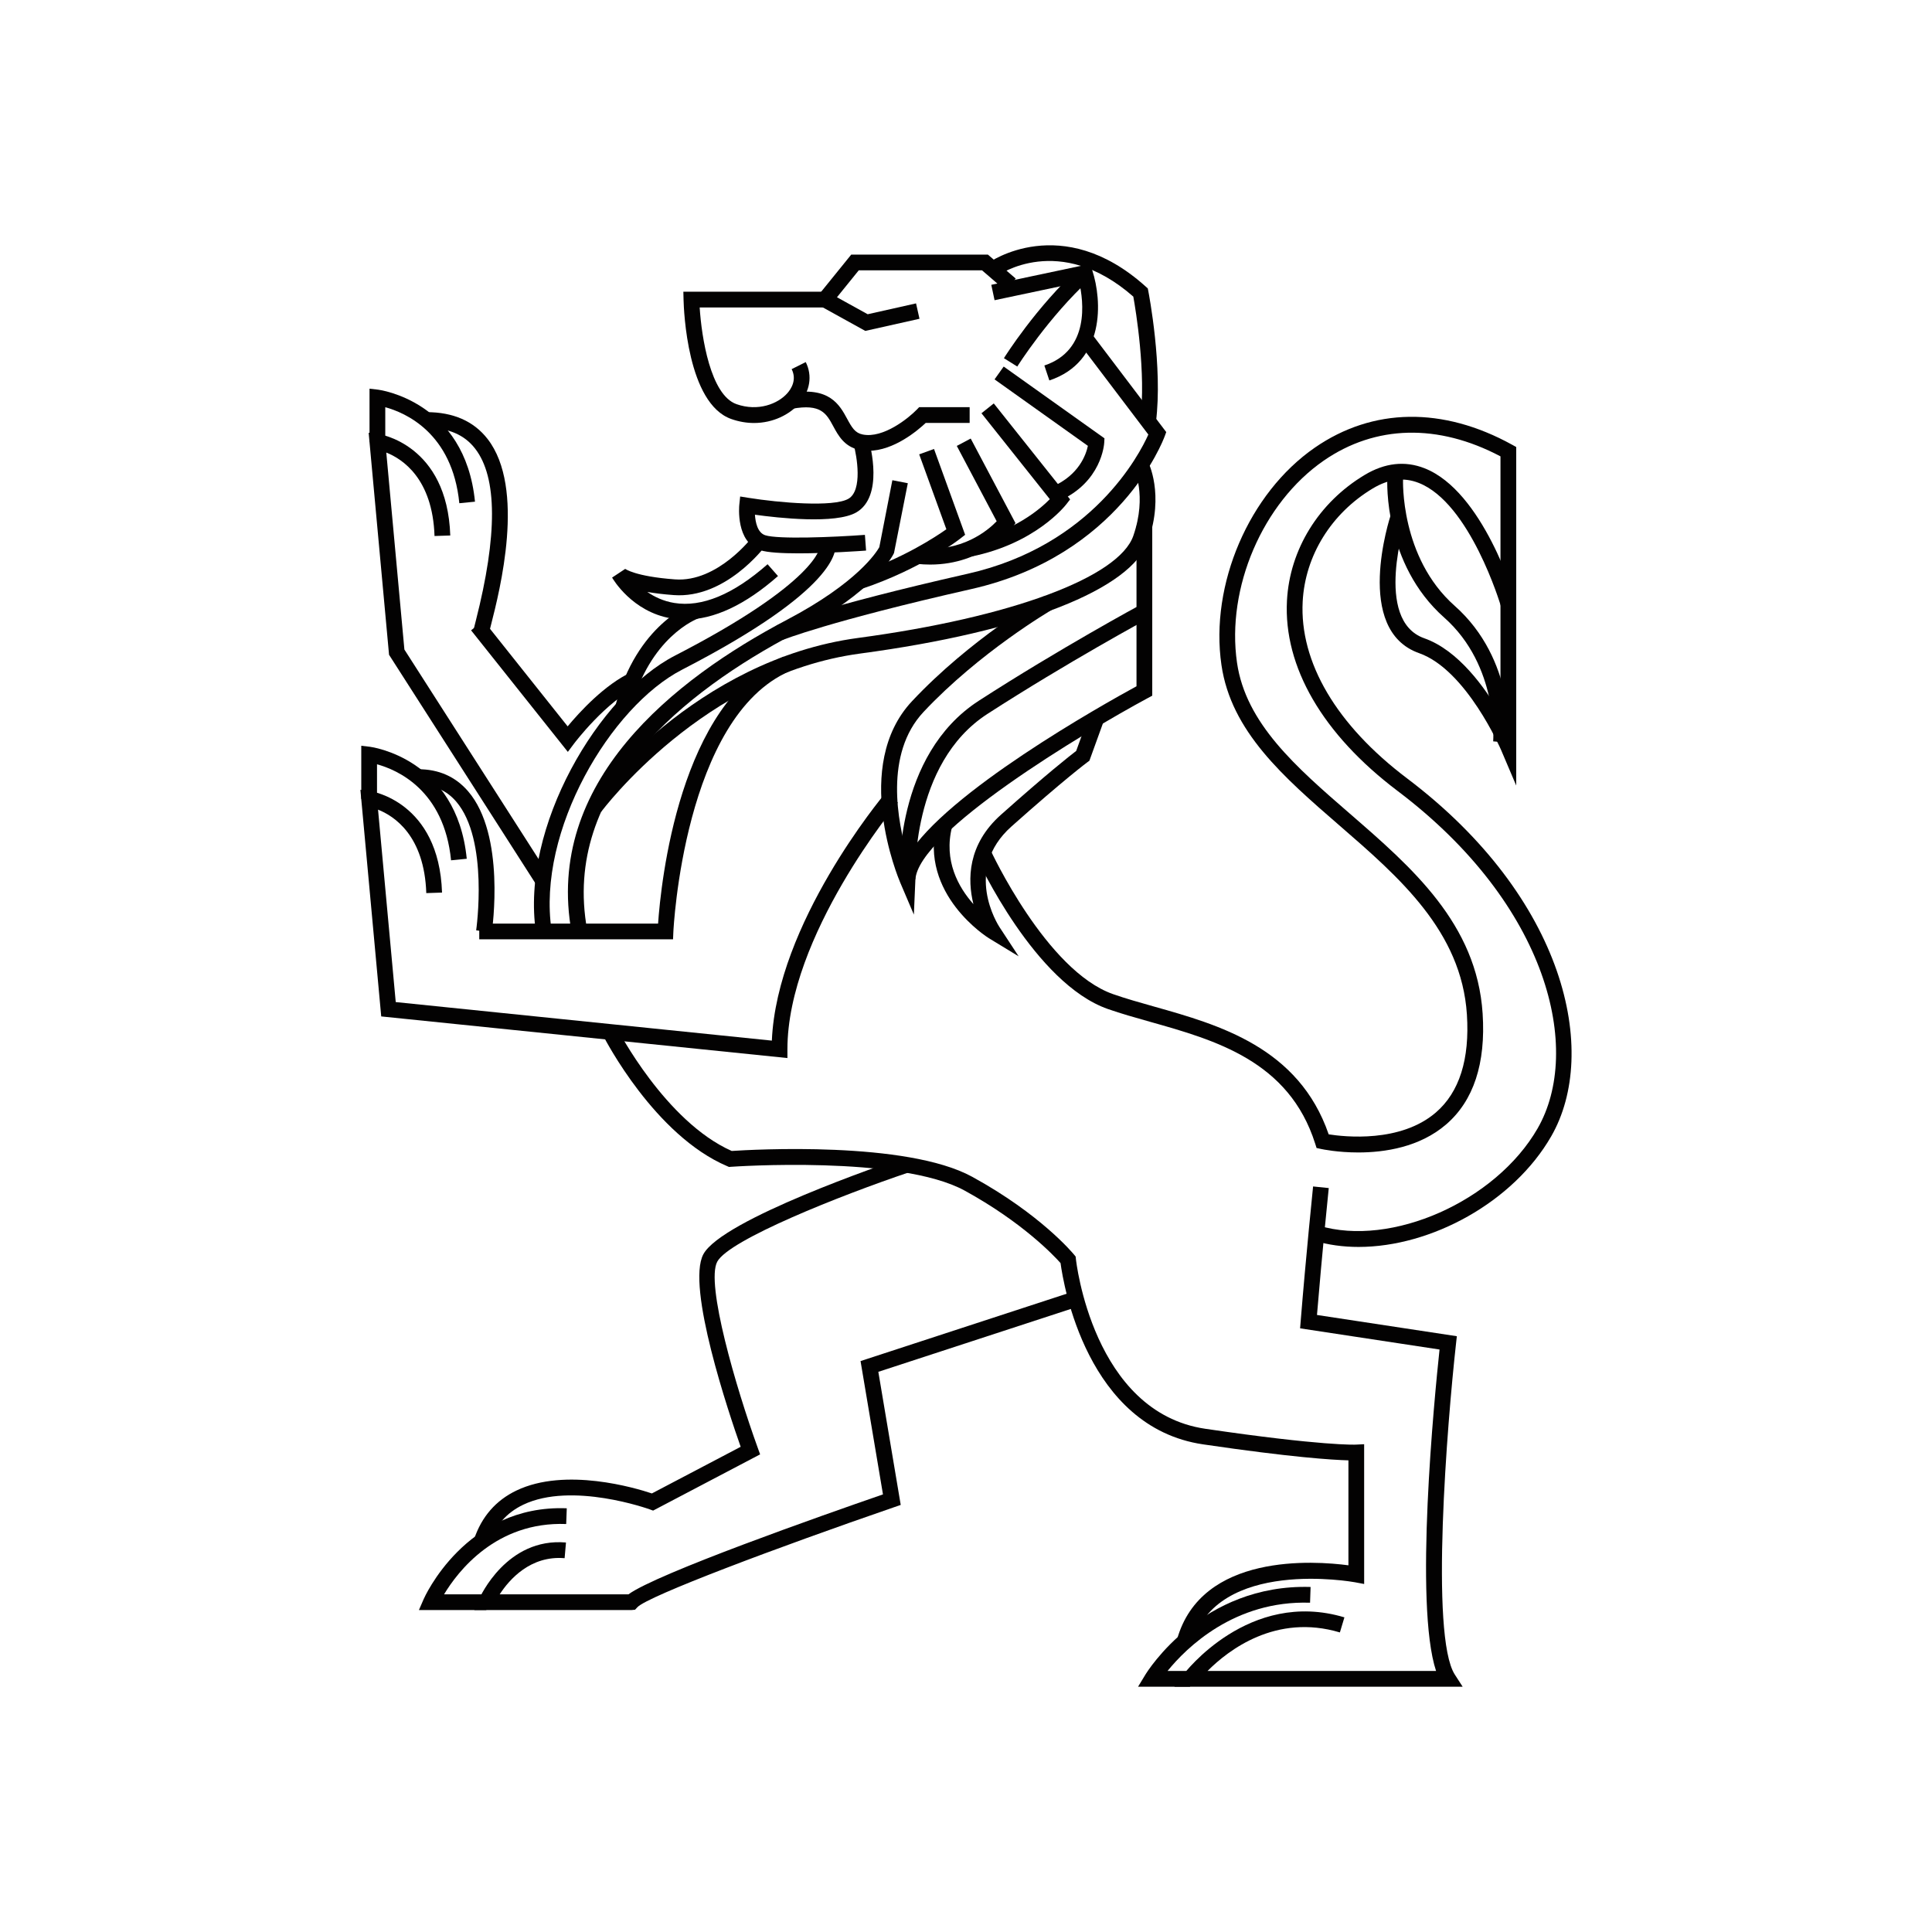 <?xml version="1.0" encoding="utf-8"?>
<!-- Generator: Adobe Illustrator 16.0.0, SVG Export Plug-In . SVG Version: 6.00 Build 0)  -->
<!DOCTYPE svg PUBLIC "-//W3C//DTD SVG 1.1 Tiny//EN" "http://www.w3.org/Graphics/SVG/1.1/DTD/svg11-tiny.dtd">
<svg version="1.1" baseProfile="tiny" id="Layer_1" xmlns="http://www.w3.org/2000/svg" xmlns:xlink="http://www.w3.org/1999/xlink"
	 x="0px" y="0px" width="350px" height="350px" viewBox="0 0 350 350" overflow="scroll" xml:space="preserve">
<g>
	<g>
		<path fill="#030202" d="M136.599,76.63c-1.315,0-2.704-0.222-4.124-0.723c-7.961-2.81-8.596-19.684-8.643-21.6l-0.035-1.459H151.1
			v2.853h-24.348c0.341,5.393,1.958,15.852,6.67,17.515c3.912,1.38,7.514-0.06,9.209-1.978c0.708-0.802,1.752-2.436,0.786-4.367
			l2.553-1.276c1.233,2.468,0.784,5.283-1.201,7.532C143.039,75.087,140.074,76.63,136.599,76.63z"/>
	</g>
	<g>
		<path fill="#030202" d="M157.318,81.667c-0.527,0-1.056-0.048-1.587-0.154c-2.755-0.552-3.873-2.618-4.77-4.277
			c-1.251-2.318-2.232-4.145-7.461-3.181l-0.522-2.806c7.256-1.35,9.13,2.105,10.494,4.629c0.88,1.627,1.443,2.562,2.822,2.837
			c3.735,0.75,8.344-3.004,9.797-4.515l0.422-0.436h9.148v2.853h-7.96C166.313,77.927,161.944,81.667,157.318,81.667z"/>
	</g>
	<g>
		<polygon fill="#030202" points="156.756,59.948 147.267,54.698 154.21,46.121 178.966,46.121 184.011,50.47 182.147,52.632 
			177.906,48.974 155.571,48.974 151.625,53.85 157.189,56.927 165.95,54.962 166.575,57.749 		"/>
	</g>
	<g>
		<path fill="#030202" d="M190.099,68.922l-0.903-2.708c8.301-2.768,7.081-11.746,6.313-15.07l-15.335,3.243l-0.592-2.79
			l17.911-3.791l0.398,1.22C199.648,54.422,200.283,65.525,190.099,68.922z"/>
	</g>
	<g>
		<path fill="#030202" d="M184.289,66.402l-2.42-1.512c0.231-0.373,5.8-9.217,13.7-16.473l1.931,2.102
			C189.881,57.516,184.344,66.313,184.289,66.402z"/>
	</g>
	<g>
		<path fill="#030202" d="M144.697,100.244c-2.967,0-5.655-0.14-6.963-0.57c-4.457-1.462-3.831-7.954-3.803-8.229l0.157-1.501
			l1.489,0.24c5.568,0.895,15.407,1.735,18.122,0.172c2.611-1.508,1.526-7.777,0.941-9.854l2.745-0.776
			c0.294,1.039,2.72,10.227-2.26,13.103c-3.755,2.162-14.161,0.999-18.36,0.417c0.088,1.375,0.472,3.262,1.863,3.718
			c2.288,0.75,12.294,0.358,18.059-0.068l0.211,2.846C155.892,99.816,149.871,100.244,144.697,100.244z"/>
	</g>
	<g>
		<path fill="#030202" d="M103.568,168.999c-5.015-27.288,18.443-45.91,39.007-56.726c12.742-6.702,16.225-12.26,16.721-13.146
			l2.364-12.132l2.799,0.546l-2.501,12.645c-0.123,0.273-3.175,6.786-18.054,14.613c-19.716,10.37-42.231,28.103-37.528,53.685
			L103.568,168.999z"/>
	</g>
	<g>
		<path fill="#030202" d="M156.106,106.678l-0.903-2.708c8.229-2.744,14.153-6.615,16.24-8.091l-4.922-13.57l2.684-0.974
			l5.638,15.545l-0.812,0.638C173.747,97.742,166.911,103.074,156.106,106.678z"/>
	</g>
	<g>
		<path fill="#030202" d="M168.509,102.277c-0.77,0-1.569-0.041-2.398-0.129l0.304-2.837c7.805,0.837,12.563-3.241,14.143-4.877
			l-7.226-13.652l2.521-1.334l8.112,15.322l-0.546,0.725C183.193,95.792,178.185,102.277,168.509,102.277z"/>
	</g>
	<g>
		<path fill="#030202" d="M175.941,100.826l-0.563-2.797c8.274-1.666,13.077-5.83,14.804-7.601l-12.383-15.565l2.233-1.777
			l13.83,17.382l-0.684,0.884C192.955,91.642,187.566,98.486,175.941,100.826z"/>
	</g>
	<g>
		<path fill="#030202" d="M191.814,90.772l-1.147-2.614c4.809-2.11,6.083-5.809,6.412-7.388l-16.908-12.042l1.655-2.324
			l18.257,13.002l-0.041,0.783C200.024,80.483,199.57,87.369,191.814,90.772z"/>
	</g>
	<g>
		<path fill="#030202" d="M141.765,115.943l-1.086-2.638c0.332-0.138,8.475-3.445,34.665-9.373
			c22.56-5.105,31.079-21.604,32.689-25.21l-12.635-16.67l2.272-1.725l13.605,17.948l-0.268,0.73
			c-0.323,0.881-8.211,21.639-35.034,27.709C150.108,112.57,141.847,115.911,141.765,115.943z"/>
	</g>
	<g>
		<path fill="#030202" d="M209.407,76.483l-2.833-0.358c1.076-8.512-0.825-19.954-1.264-22.392
			c-13.395-11.755-24.479-3.876-24.59-3.795l-1.688-2.299c0.13-0.098,13.288-9.458,28.547,4.294l0.354,0.319l0.092,0.467
			C208.134,53.277,210.668,66.497,209.407,76.483z"/>
	</g>
	<g>
		<path fill="#030202" d="M108.921,147.055l-2.299-1.689c0.774-1.053,19.308-25.841,48.844-29.8
			c27.682-3.711,47.251-10.978,49.85-18.511c2.536-7.344,0.11-12.139,0.083-12.188l2.532-1.318
			c0.126,0.239,3.014,5.945,0.085,14.436c-3.042,8.808-22.546,16.438-52.174,20.41C127.499,122.193,109.104,146.807,108.921,147.055
			z"/>
	</g>
	<g>
		<path fill="#030202" d="M124.111,112.239c-0.837,0-1.663-0.068-2.479-0.204c-7.126-1.188-10.6-7.15-10.745-7.402l2.374-1.573
			c-0.004-0.003-0.004-0.003-0.004-0.003c0.029,0,1.782,1.367,9.011,1.903c7.762,0.582,14.054-7.71,14.116-7.795l2.289,1.708
			c-0.296,0.393-7.302,9.616-16.616,8.932c-1.901-0.141-3.481-0.339-4.793-0.569c1.301,0.895,2.927,1.673,4.872,1.991
			c5.004,0.824,10.701-1.537,16.917-7.012l1.887,2.142C134.988,109.596,129.339,112.239,124.111,112.239z"/>
	</g>
	<g>
		<path fill="#030202" d="M97.1,168.953c-2.865-19.136,11.419-43.093,25.157-50.171c25.96-13.376,26.296-19.703,26.285-19.759
			l2.777-0.65c0.302,1.289,0.38,8.45-27.755,22.947c-12.913,6.653-26.339,29.197-23.64,47.211L97.1,168.953z"/>
	</g>
	<g>
		<path fill="#030202" d="M120.562,170.167H86.82v-2.853h32.398c0.504-7.262,3.822-40.215,22.771-48.375l1.128,2.62
			c-19.233,8.284-21.113,46.854-21.13,47.243l-0.059,1.365H120.562z"/>
	</g>
	<g>
		<path fill="#030202" d="M142.648,191.676l-73.586-7.541l-3.771-41.048l1.77,0.232c0.123,0.017,12.467,1.824,13.018,18.38
			l-2.853,0.095c-0.345-10.411-5.821-13.964-8.74-15.12l3.206,34.861l68.137,6.982c0.917-21.193,19.819-43.958,20.644-44.939
			l2.185,1.834c-0.198,0.238-20.009,24.103-20.009,44.684V191.676z"/>
	</g>
	<g>
		<path fill="#030202" d="M89.085,168.95l-2.823-0.417c0.024-0.163,2.334-16.425-3.633-23.335c-1.738-2.012-3.975-2.991-6.841-2.991
			v-2.853c3.694,0,6.723,1.34,9.003,3.982C91.61,151.235,89.191,168.231,89.085,168.95z"/>
	</g>
	<g>
		<path fill="#030202" d="M81.714,155.854c-1.256-12.743-9.793-16.407-13.414-17.394v6.274h-2.853v-9.632l1.594,0.188
			c0.157,0.018,15.713,2.053,17.515,20.284L81.714,155.854z"/>
	</g>
	<g>
		<path fill="#030202" d="M102.871,136.212l-17.53-22.023l2.232-1.777l15.263,19.175c2.086-2.512,6.729-7.625,11.656-9.87
			l1.181,2.598c-5.851,2.664-11.637,10.34-11.695,10.417L102.871,136.212z"/>
	</g>
	<g>
		<path fill="#030202" d="M97.053,160.113L70.48,118.622l-3.695-40.226l1.77,0.232c0.124,0.017,12.468,1.826,13.016,18.381
			l-2.853,0.094c-0.345-10.411-5.822-13.963-8.738-15.119l3.279,35.685l26.197,40.905L97.053,160.113z"/>
	</g>
	<g>
		<path fill="#030202" d="M88.585,114.715l-2.811-0.49c0.052-0.299,0.205-0.908,0.423-1.767c3.952-15.502,3.908-25.996-0.126-31.189
			c-1.96-2.525-4.837-3.752-8.79-3.752v-2.853c4.824,0,8.541,1.632,11.045,4.854c6.937,8.928,2.194,27.532,0.635,33.645
			C88.77,113.917,88.631,114.453,88.585,114.715z"/>
	</g>
	<g>
		<path fill="#030202" d="M83.211,91.164c-1.26-12.743-9.797-16.407-13.415-17.394v6.273h-2.853v-9.632l1.591,0.188
			c0.156,0.018,15.715,2.053,17.514,20.284L83.211,91.164z"/>
	</g>
	<g>
		<path fill="#030202" d="M215.974,297.777l-2.746-0.769c4.405-15.753,24.933-14.251,31.052-13.438v-19.015
			c-2.859-0.075-10.27-0.533-26.331-2.896c-21.059-3.096-25.309-29.029-25.82-32.84c-1.238-1.392-6.919-7.402-17.367-13.128
			c-11.77-6.447-42.049-4.337-42.35-4.314l-0.345,0.027l-0.317-0.137c-13.138-5.583-22.118-22.934-22.493-23.669l2.539-1.3
			c0.089,0.171,8.743,16.881,20.759,22.208c3.645-0.239,31.64-1.857,43.575,4.683c12.38,6.781,18.224,13.825,18.464,14.121
			l0.272,0.334l0.044,0.427c0.027,0.277,3.039,27.763,23.453,30.766c21.233,3.123,27.205,2.879,27.268,2.868l1.498-0.073
			l0.003,25.321l-1.69-0.316C245.19,286.591,220.355,282.12,215.974,297.777z"/>
	</g>
	<g>
		<path fill="#030202" d="M246.066,208.78c-3.742,0-6.498-0.578-6.75-0.634l-0.808-0.176l-0.25-0.788
			c-4.745-14.979-18.109-18.747-29.902-22.071c-2.709-0.764-5.269-1.485-7.65-2.318c-13.233-4.632-23.459-26.723-23.889-27.662
			l2.595-1.186c0.102,0.218,10.148,21.923,22.238,26.155c2.297,0.803,4.813,1.515,7.48,2.265
			c11.668,3.289,26.142,7.369,31.574,23.133c2.88,0.452,13.007,1.567,19.422-3.966c4.257-3.671,6.146-9.642,5.617-17.751
			c-0.983-15.077-12.238-24.833-23.124-34.268c-10.079-8.738-19.599-16.993-21.345-29.061c-2.11-14.567,5.002-31.115,16.908-39.351
			c10.513-7.27,23.212-7.458,35.76-0.529l0.735,0.407v61.328l-2.736-6.431c-0.062-0.144-6.276-14.53-14.857-17.551
			c-11.913-4.193-5.37-24.347-5.086-25.201l2.708,0.898c-0.061,0.182-5.957,18.344,3.325,21.61
			c6.132,2.159,10.973,8.89,13.794,13.764V82.674c-11.307-5.972-22.65-5.702-32.021,0.775
			c-11.063,7.653-17.668,23.043-15.709,36.596c1.596,11.017,10.727,18.933,20.394,27.313c11.326,9.819,23.04,19.973,24.103,36.24
			c0.591,9.055-1.636,15.819-6.611,20.105C257.171,207.843,250.824,208.78,246.066,208.78z"/>
	</g>
	<g>
		<path fill="#030202" d="M273.347,134.546l-2.843-0.242c0.012-0.135,1.013-13.664-8.875-22.427
			c-10.959-9.712-10.333-24.62-10.301-25.25l2.85,0.145c-0.008,0.14-0.567,14.185,9.343,22.971
			C274.503,119.475,273.399,133.936,273.347,134.546z"/>
	</g>
	<g>
		<path fill="#030202" d="M246.125,225.895c-2.794,0-5.507-0.365-8.056-1.136l0.826-2.731c13.165,3.98,32.067-4.411,39.658-17.604
			c8.156-14.188,2.036-40.44-25.38-61.148c-13.553-10.238-20.667-22.476-20.027-34.459c0.493-9.271,5.753-17.784,14.067-22.772
			c3.655-2.193,7.3-2.604,10.837-1.222c10.608,4.147,16.334,23.316,16.571,24.129l-2.738,0.803
			c-0.054-0.186-5.567-18.641-14.875-22.275c-2.708-1.058-5.433-0.727-8.326,1.012c-7.501,4.5-12.242,12.155-12.688,20.477
			c-0.586,11.006,6.125,22.381,18.898,32.03c28.722,21.693,34.898,49.602,26.131,64.846
			C274.157,217.788,259.29,225.893,246.125,225.895z"/>
	</g>
	<g>
		<path fill="#030202" d="M264.971,305.562h-52.219l1.697-2.277c0.116-0.157,11.782-15.486,29.104-10.285l-0.821,2.731
			c-11.587-3.471-20.235,3.221-23.974,6.979h41.399c-3.984-12.009-0.307-49.45,0.629-58.232l-25.261-3.838l0.108-1.327
			c0.951-11.732,2.232-24.251,2.245-24.376l2.839,0.292c-0.014,0.12-1.197,11.69-2.132,22.989l25.337,3.85l-0.151,1.362
			c-1.589,14.295-4.729,52.928-0.217,59.935L264.971,305.562z"/>
	</g>
	<g>
		<path fill="#030202" d="M215.594,305.562h-9.421l1.314-2.167c0.409-0.676,10.279-16.495,29.938-15.901l-0.096,2.853
			c-13.717-0.453-22.444,8.202-25.815,12.363h4.08V305.562z"/>
	</g>
	<g>
		<path fill="#030202" d="M88.604,279.705l-2.703-0.912c1.36-4.035,3.933-6.986,7.646-8.765c8.898-4.27,21.6-0.464,24.548,0.522
			l16.085-8.449c-2.126-6.026-9.891-29.036-6.761-34.881c3.373-6.295,32.989-16.416,36.356-17.55l0.909,2.704
			c-12.299,4.143-32.611,12.2-34.749,16.193c-2.116,3.947,3.383,22.789,7.344,33.734l0.422,1.172l-19.386,10.185l-0.595-0.217
			c-0.141-0.052-14.127-5.076-22.947-0.841C91.742,274.06,89.723,276.381,88.604,279.705z"/>
	</g>
	<g>
		<path fill="#030202" d="M114.368,291.68H85.92l0.872-1.998c0.203-0.457,5.037-11.179,15.74-10.243l-0.247,2.842
			c-6.17-0.523-10.014,3.851-11.761,6.546h23.329c5.131-3.752,34.981-14.261,46.105-18.105l-4.063-24.153l38.573-12.602l0.886,2.712
			l-36.236,11.839l4.056,24.112l-1.145,0.395c-21.181,7.297-44.697,16.131-46.56,18.137l-0.423,0.453L114.368,291.68z"/>
	</g>
	<g>
		<path fill="#030202" d="M88.1,291.68H75.889l0.866-1.993c0.073-0.173,7.579-17.164,25.921-16.446l-0.105,2.85
			c-12.702-0.484-19.64,8.604-22.125,12.736H88.1V291.68z"/>
	</g>
	<g>
		<path fill="#030202" d="M114.269,128.491l-2.759-0.721c3.83-14.658,13.658-18.299,14.073-18.447l0.961,2.687
			C126.185,112.142,117.697,115.375,114.269,128.491z"/>
	</g>
	<g>
		<path fill="#030202" d="M165.556,165.689l-2.466-5.787c-0.367-0.858-8.844-21.17,2.131-32.874c10.49-11.184,23.33-18.687,23.87-19
			l1.432,2.468c-0.13,0.075-13.028,7.616-23.22,18.484c-7.121,7.595-4.701,19.968-2.866,26.107
			c6.812-11.452,35.334-27.428,41.451-30.764V95.28h2.853v30.746l-0.748,0.404c-11.602,6.249-41.795,24.357-42.164,32.975
			L165.556,165.689z"/>
	</g>
	<g>
		<path fill="#030202" d="M184.538,173.247l-5.404-3.287c-0.126-0.078-12.716-7.913-9.424-20.875l2.766,0.703
			c-1.559,6.135,1.158,10.947,3.864,14c-1.102-4.467-1.063-10.793,4.989-16.187c8.281-7.38,12.454-10.663,13.633-11.564l2.313-6.39
			l2.684,0.972l-2.603,7.192l-0.348,0.257c-0.042,0.029-4.143,3.075-13.779,11.662c-8.806,7.848-2.435,17.808-2.16,18.228
			L184.538,173.247z"/>
	</g>
	<g>
		<path fill="#030202" d="M162.977,159.417c-0.047-0.916-0.992-22.574,14.365-32.485c14.717-9.496,29.153-17.299,29.296-17.378
			l1.354,2.513c-0.144,0.077-14.482,7.829-29.104,17.263c-13.985,9.023-13.073,29.73-13.061,29.939L162.977,159.417z"/>
	</g>
</g>
</svg>
